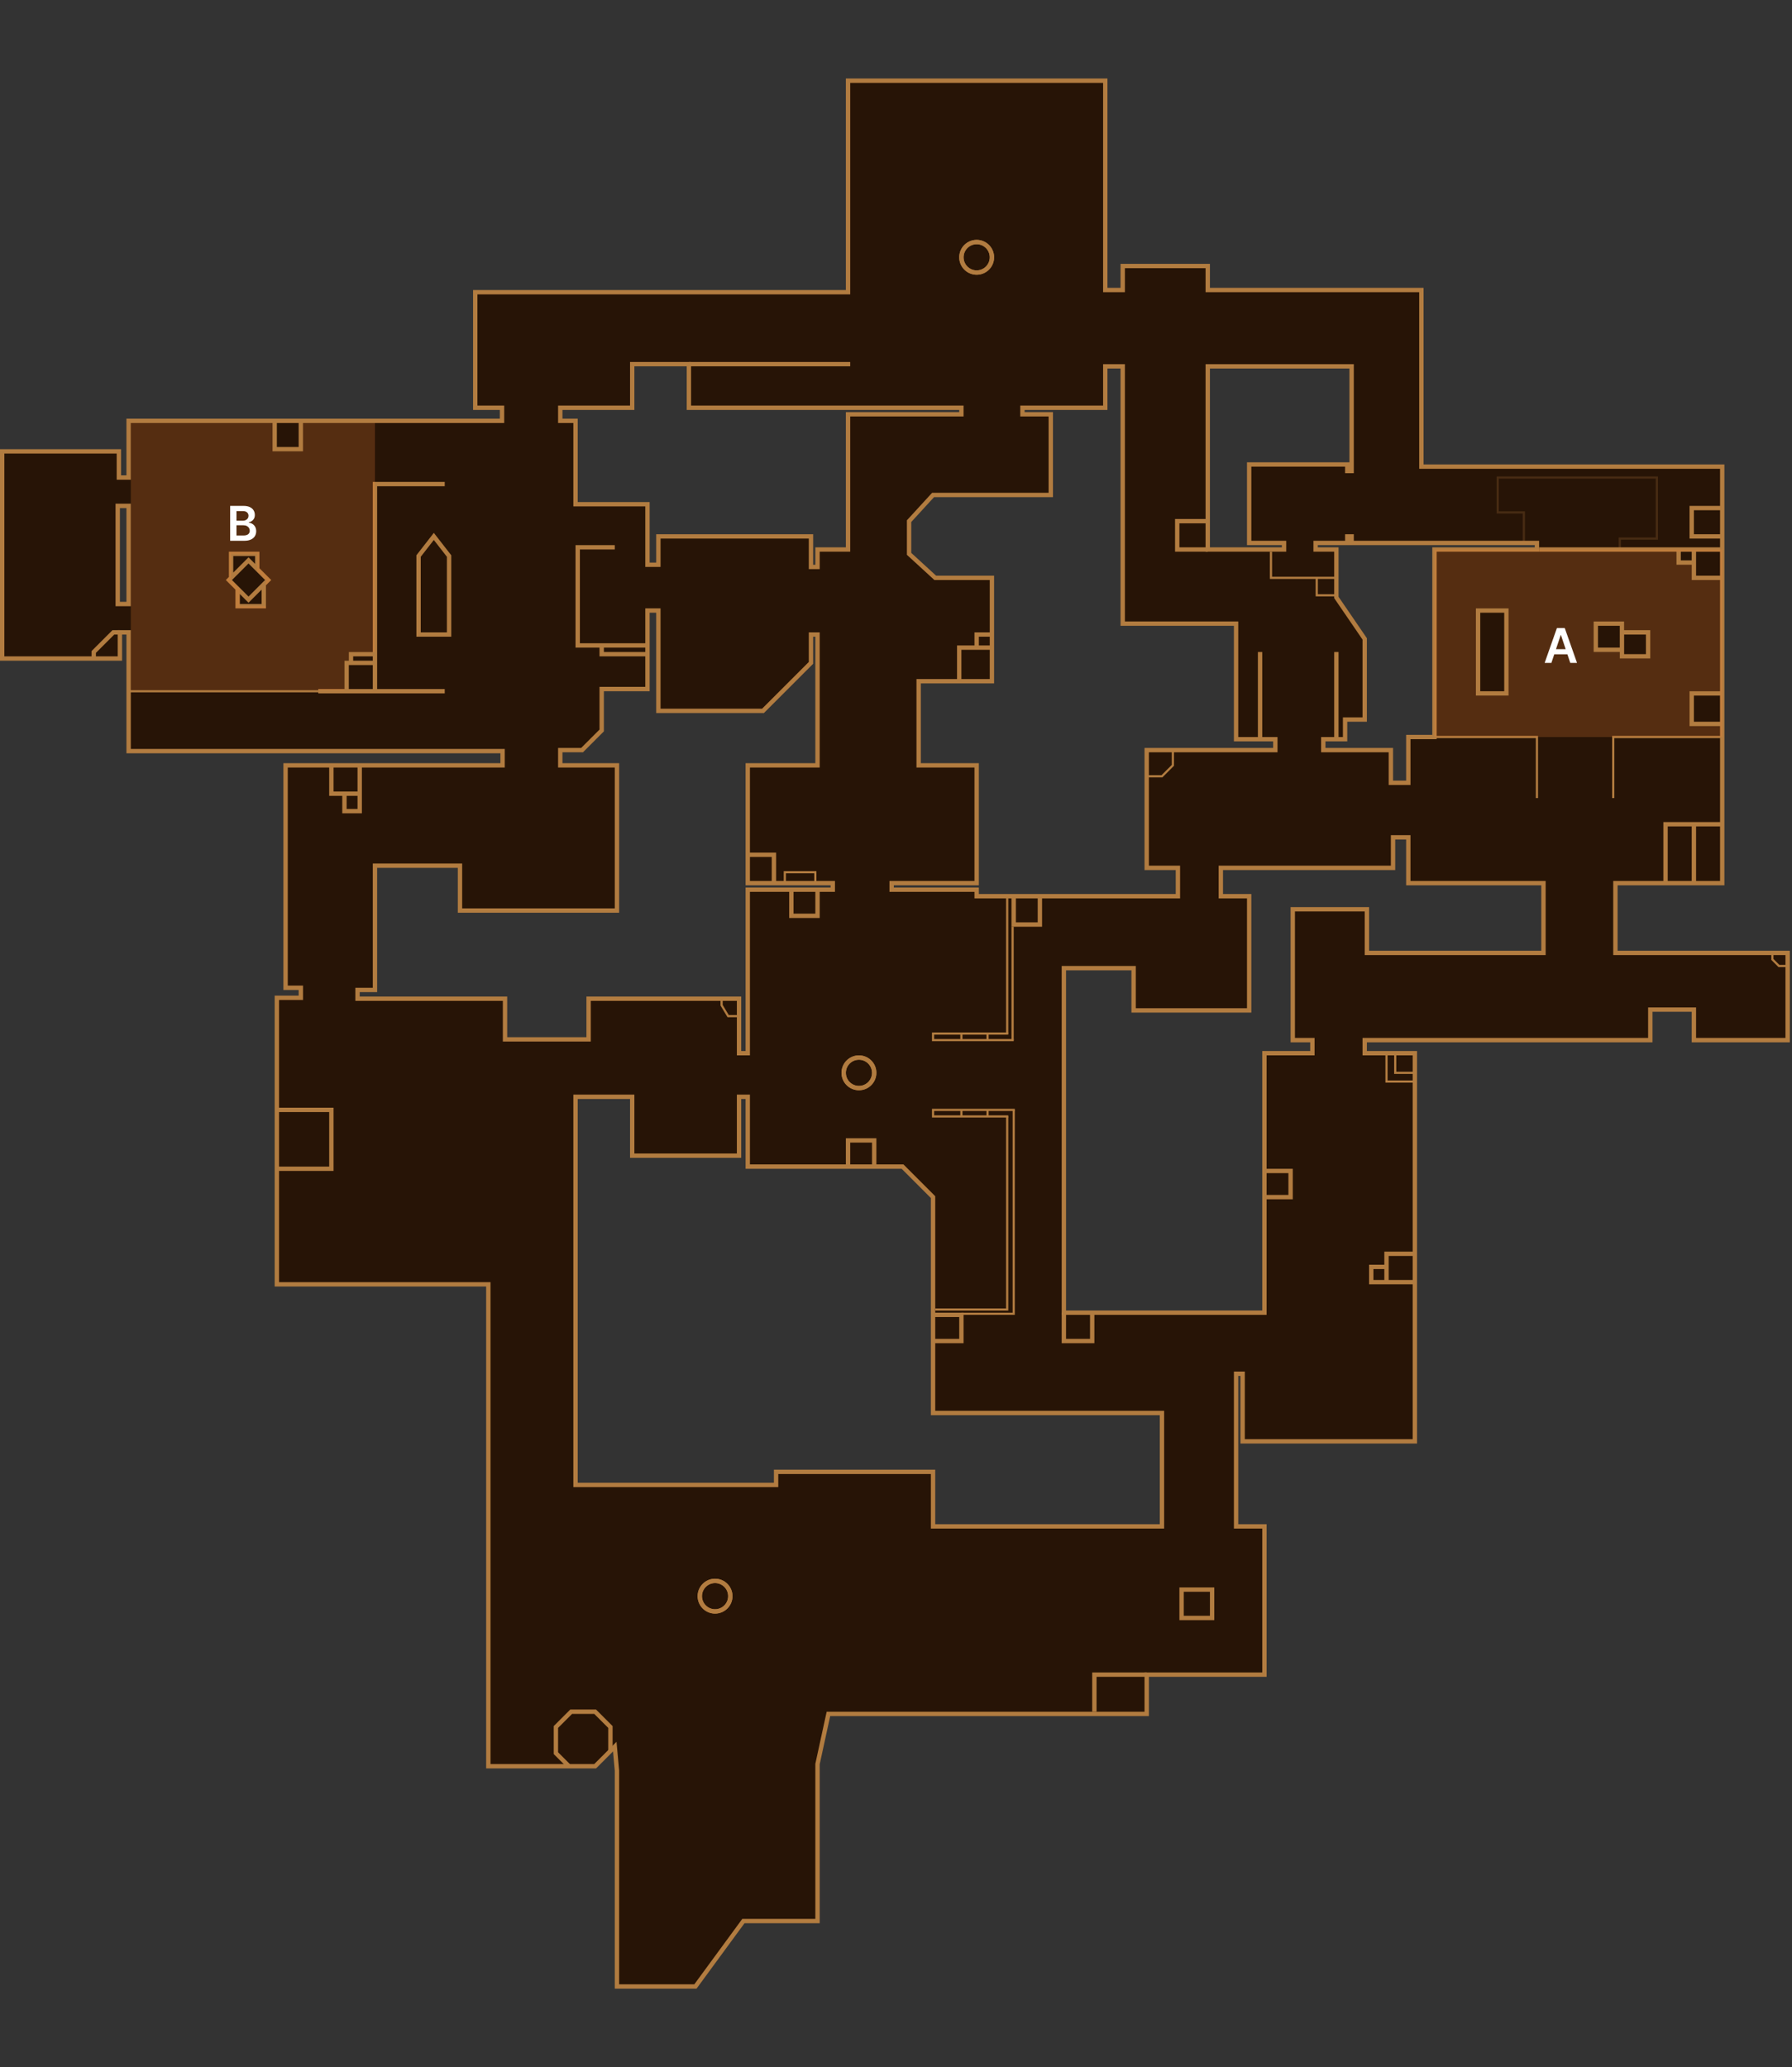 <svg width="411" height="474" viewBox="0 0 411 474" fill="none" xmlns="http://www.w3.org/2000/svg">
<rect x="0" y="0" width="411" height="474" fill="#333333" stroke="none"/>
<path fill-rule="evenodd" clip-rule="evenodd" d="M0.5 151V103.5H27.263V109.5H29.5V96.5H115.144V93.5H109V67H194.5V18.5H253.5V66.5H257.5V61H277V66.5H326V107H395V202.5H370.5V218.5H410V238.5H388.5V231.5H378.5V238.5H313V241.5H324.5V330.5H285V315H283.5V350H290V384H263V393H190L187.5 404.5V440.5H170.5L159.5 455.5H141.5V406L141 400.5L136.5 405H112V294.5H63.5V228.797H69V226.5H65.5V175.5H115.271V172.23H29.5V145H27.5V151H0.5ZM186 130V123H151V129.5H148.5V115.62H132V96.5H128.5V93.5H145V83.5H158V93.5H220.5V95H194.5V126H187.5V130H186ZM294.5 126V124.5H286.5V106.5H309V108H310V84H277V126H294.5ZM323 179.5H319V172H303.5V169.5H308.5V165H313V146.5L306.5 137V126H301.739V124.5H346.5H352.5V126H329V169H323V179.5ZM244 301H290V241.5H301V238.5H296.5V208.5H313.5V218.5H354V202.5H323V192H319.5V199H280V205.5H286.5V231.688H260V222H244V301ZM132 251.5V340.5H178V337.5H214V350H266.5V324H214V274.5L207 267.5H171.5V251.5H169.5V265H145V251.5H132ZM292.5 169.5V172H263V199H270.157V205.5H224V204H204.5V202.5H224V175.5H210.695V156.204H227.5V132.5H214.5L208.5 127V119.5L214 113.5H241V95H234.5V93.5H253.5V84H257.5V143H283.5V169.5H292.5ZM86 227H82V229H115.828V238.329H135V229H169.5V241.5H171.5V204H191V202.5H171.5V175.5H187.5V145.5H186V152L175 163H151V140H148.5V158H138V167.5L133.5 172H128.5V175.5H141.5V208.794H105.5V198.5H86V227ZM27 138.5H29.5V116H27V138.5Z" fill="#271406"/>
<path d="M0.5 103.5V103H0V103.5H0.5ZM0.5 151H0V151.5H0.5V151ZM27.263 103.5H27.763V103H27.263V103.5ZM27.263 109.5H26.763V110H27.263V109.5ZM29.5 109.5V110H30V109.5H29.5ZM29.5 96.5V96H29V96.5H29.5ZM115.144 96.5V97H115.644V96.5H115.144ZM115.144 93.5H115.644V93H115.144V93.5ZM109 93.5H108.5V94H109V93.5ZM109 67V66.5H108.5V67H109ZM194.5 67V67.5H195V67H194.5ZM194.5 18.5V18H194V18.5H194.5ZM253.5 18.5H254V18H253.5V18.5ZM253.5 66.5H253V67H253.5V66.5ZM257.5 66.5V67H258V66.5H257.5ZM257.5 61V60.5H257V61H257.5ZM277 61H277.5V60.5H277V61ZM277 66.5H276.5V67H277V66.5ZM326 66.5H326.5V66H326V66.5ZM326 107H325.5V107.5H326V107ZM395 107H395.5V106.5H395V107ZM395 202.5V203H395.5V202.5H395ZM370.5 202.5V202H370V202.5H370.5ZM370.5 218.5H370V219H370.5V218.5ZM410 218.5H410.5V218H410V218.5ZM410 238.5V239H410.5V238.5H410ZM388.5 238.5H388V239H388.5V238.5ZM388.5 231.5H389V231H388.5V231.5ZM378.5 231.5V231H378V231.5H378.5ZM378.5 238.5V239H379V238.5H378.5ZM313 238.5V238H312.5V238.5H313ZM313 241.5H312.5V242H313V241.5ZM324.5 241.5H325V241H324.5V241.5ZM324.5 330.5V331H325V330.5H324.5ZM285 330.5H284.5V331H285V330.5ZM285 315H285.5V314.5H285V315ZM283.5 315V314.5H283V315H283.5ZM283.5 350H283V350.5H283.5V350ZM290 350H290.5V349.5H290V350ZM290 384V384.5H290.5V384H290ZM263 384V383.5H262.5V384H263ZM263 393V393.5H263.5V393H263ZM190 393V392.5H189.597L189.511 392.894L190 393ZM187.5 404.5L187.011 404.394L187 404.446V404.5H187.5ZM187.5 440.5V441H188V440.5H187.5ZM170.5 440.5V440H170.247L170.097 440.204L170.5 440.5ZM159.5 455.5V456H159.753L159.903 455.796L159.5 455.5ZM141.5 455.5H141V456H141.5V455.5ZM141.5 406H142V405.977L141.998 405.955L141.5 406ZM141 400.5L141.498 400.455L141.401 399.392L140.646 400.146L141 400.5ZM136.5 405V405.5H136.707L136.854 405.354L136.5 405ZM112 405H111.5V405.5H112V405ZM112 294.5H112.5V294H112V294.5ZM63.5 294.5H63V295H63.5V294.5ZM63.5 228.797V228.297H63V228.797H63.5ZM69 228.797V229.297H69.5V228.797H69ZM69 226.5H69.5V226H69V226.5ZM65.5 226.5H65V227H65.5V226.5ZM65.5 175.5V175H65V175.5H65.5ZM115.271 175.5V176H115.771V175.5H115.271ZM115.271 172.23H115.771V171.73H115.271V172.23ZM29.5 172.23H29V172.73H29.5V172.23ZM29.5 145H30V144.5H29.5V145ZM27.5 145V144.5H27V145H27.5ZM27.5 151V151.5H28V151H27.5ZM186 123H186.5V122.5H186V123ZM186 130H185.5V130.5H186V130ZM151 123V122.5H150.5V123H151ZM151 129.5V130H151.5V129.5H151ZM148.5 129.5H148V130H148.5V129.5ZM148.5 115.62H149V115.12H148.5V115.62ZM132 115.62H131.5V116.12H132V115.62ZM132 96.5H132.5V96H132V96.5ZM128.5 96.5H128V97H128.5V96.5ZM128.5 93.5V93H128V93.5H128.5ZM145 93.5V94H145.5V93.5H145ZM145 83.5V83H144.5V83.5H145ZM158 83.5H158.5V83H158V83.5ZM158 93.5H157.5V94H158V93.5ZM220.5 93.5H221V93H220.5V93.5ZM220.5 95V95.5H221V95H220.5ZM194.5 95V94.5H194V95H194.5ZM194.5 126V126.5H195V126H194.5ZM187.5 126V125.5H187V126H187.5ZM187.5 130V130.5H188V130H187.5ZM294.5 124.5H295V124H294.5V124.5ZM294.5 126V126.5H295V126H294.5ZM286.5 124.5H286V125H286.5V124.5ZM286.5 106.5V106H286V106.5H286.5ZM309 106.5H309.5V106H309V106.5ZM309 108H308.5V108.5H309V108ZM310 108V108.5H310.5V108H310ZM310 84H310.5V83.5H310V84ZM277 84V83.5H276.5V84H277ZM277 126H276.5V126.5H277V126ZM319 179.5H318.5V180H319V179.5ZM323 179.5V180H323.5V179.5H323ZM319 172H319.5V171.5H319V172ZM303.5 172H303V172.5H303.5V172ZM303.5 169.5V169H303V169.5H303.5ZM308.5 169.5V170H309V169.5H308.5ZM308.5 165V164.5H308V165H308.5ZM313 165V165.5H313.5V165H313ZM313 146.5H313.5V146.345L313.413 146.218L313 146.5ZM306.5 137H306V137.155L306.087 137.282L306.5 137ZM306.5 126H307V125.5H306.5V126ZM301.739 126H301.239V126.5H301.739V126ZM301.739 124.5V124H301.239V124.5H301.739ZM352.5 124.5H353V124H352.5V124.5ZM352.5 126V126.5H353V126H352.5ZM329 126V125.5H328.5V126H329ZM329 169V169.5H329.5V169H329ZM323 169V168.5H322.5V169H323ZM290 301V301.5H290.5V301H290ZM244 301H243.5V301.5H244V301ZM290 241.5V241H289.5V241.5H290ZM301 241.5V242H301.5V241.5H301ZM301 238.5H301.5V238H301V238.5ZM296.5 238.5H296V239H296.5V238.5ZM296.5 208.5V208H296V208.5H296.5ZM313.5 208.5H314V208H313.5V208.5ZM313.5 218.5H313V219H313.5V218.5ZM354 218.5V219H354.5V218.5H354ZM354 202.5H354.5V202H354V202.5ZM323 202.5H322.5V203H323V202.5ZM323 192H323.5V191.5H323V192ZM319.5 192V191.5H319V192H319.5ZM319.5 199V199.5H320V199H319.5ZM280 199V198.5H279.5V199H280ZM280 205.5H279.5V206H280V205.5ZM286.5 205.5H287V205H286.5V205.5ZM286.5 231.688V232.188H287V231.688H286.5ZM260 231.688H259.5V232.188H260V231.688ZM260 222H260.5V221.5H260V222ZM244 222V221.5H243.5V222H244ZM132 340.5H131.5V341H132V340.5ZM132 251.5V251H131.5V251.5H132ZM178 340.5V341H178.5V340.5H178ZM178 337.5V337H177.5V337.5H178ZM214 337.5H214.5V337H214V337.5ZM214 350H213.5V350.5H214V350ZM266.5 350V350.5H267V350H266.5ZM266.5 324H267V323.5H266.5V324ZM214 324H213.5V324.5H214V324ZM214 274.5H214.5V274.293L214.354 274.146L214 274.5ZM207 267.5L207.354 267.146L207.207 267H207V267.5ZM171.5 267.5H171V268H171.5V267.5ZM171.5 251.5H172V251H171.5V251.5ZM169.5 251.5V251H169V251.5H169.5ZM169.5 265V265.5H170V265H169.5ZM145 265H144.5V265.5H145V265ZM145 251.5H145.5V251H145V251.5ZM292.5 172V172.5H293V172H292.5ZM292.5 169.5H293V169H292.5V169.5ZM263 172V171.5H262.5V172H263ZM263 199H262.5V199.5H263V199ZM270.157 199H270.657V198.5H270.157V199ZM270.157 205.5V206H270.657V205.5H270.157ZM224 205.5H223.5V206H224V205.5ZM224 204H224.5V203.5H224V204ZM204.5 204H204V204.5H204.5V204ZM204.5 202.5V202H204V202.5H204.5ZM224 202.5V203H224.5V202.5H224ZM224 175.5H224.5V175H224V175.5ZM210.695 175.5H210.195V176H210.695V175.5ZM210.695 156.204V155.704H210.195V156.204H210.695ZM227.5 156.204V156.704H228V156.204H227.5ZM227.5 132.5H228V132H227.5V132.5ZM214.5 132.5L214.162 132.869L214.306 133H214.5V132.5ZM208.5 127H208V127.22L208.162 127.369L208.5 127ZM208.5 119.5L208.131 119.162L208 119.306V119.5H208.5ZM214 113.5V113H213.78L213.631 113.162L214 113.5ZM241 113.5V114H241.5V113.5H241ZM241 95H241.5V94.5H241V95ZM234.5 95H234V95.5H234.5V95ZM234.5 93.5V93H234V93.5H234.5ZM253.5 93.5V94H254V93.5H253.5ZM253.5 84V83.5H253V84H253.5ZM257.5 84H258V83.5H257.5V84ZM257.5 143H257V143.5H257.5V143ZM283.5 143H284V142.5H283.5V143ZM283.5 169.5H283V170H283.5V169.5ZM82 227V226.5H81.5V227H82ZM86 227V227.5H86.5V227H86ZM82 229H81.5V229.5H82V229ZM115.828 229H116.328V228.5H115.828V229ZM115.828 238.329H115.328V238.829H115.828V238.329ZM135 238.329V238.829H135.5V238.329H135ZM135 229V228.5H134.5V229H135ZM169.5 229H170V228.5H169.5V229ZM169.5 241.5H169V242H169.5V241.5ZM171.5 241.5V242H172V241.5H171.5ZM171.5 204V203.5H171V204H171.5ZM191 204V204.5H191.5V204H191ZM191 202.5H191.5V202H191V202.5ZM171.5 202.5H171V203H171.5V202.5ZM171.5 175.5V175H171V175.5H171.5ZM187.5 175.5V176H188V175.5H187.5ZM187.5 145.5H188V145H187.5V145.5ZM186 145.5V145H185.5V145.5H186ZM186 152L186.354 152.354L186.5 152.207V152H186ZM175 163V163.5H175.207L175.354 163.354L175 163ZM151 163H150.5V163.5H151V163ZM151 140H151.5V139.5H151V140ZM148.5 140V139.5H148V140H148.5ZM148.5 158V158.5H149V158H148.5ZM138 158V157.5H137.5V158H138ZM138 167.5L138.354 167.854L138.5 167.707V167.5H138ZM133.5 172V172.5H133.707L133.854 172.354L133.5 172ZM128.5 172V171.5H128V172H128.5ZM128.5 175.5H128V176H128.5V175.5ZM141.5 175.5H142V175H141.5V175.5ZM141.5 208.794V209.294H142V208.794H141.5ZM105.5 208.794H105V209.294H105.5V208.794ZM105.5 198.5H106V198H105.5V198.5ZM86 198.5V198H85.5V198.5H86ZM29.5 138.5V139H30V138.5H29.5ZM27 138.5H26.5V139H27V138.5ZM29.5 116H30V115.5H29.5V116ZM27 116V115.5H26.5V116H27ZM0 103.5V151H1V103.5H0ZM27.263 103H0.5V104H27.263V103ZM27.763 109.5V103.5H26.763V109.5H27.763ZM29.5 109H27.263V110H29.5V109ZM29 96.5V109.5H30V96.5H29ZM115.144 96H29.5V97H115.144V96ZM114.644 93.5V96.5H115.644V93.5H114.644ZM109 94H115.144V93H109V94ZM108.5 67V93.5H109.5V67H108.5ZM194.5 66.5H109V67.5H194.5V66.5ZM194 18.5V67H195V18.5H194ZM253.5 18H194.5V19H253.5V18ZM254 66.5V18.5H253V66.5H254ZM257.5 66H253.5V67H257.5V66ZM257 61V66.5H258V61H257ZM277 60.5H257.5V61.5H277V60.5ZM277.5 66.5V61H276.5V66.5H277.5ZM326 66H277V67H326V66ZM326.5 107V66.5H325.5V107H326.5ZM395 106.5H326V107.5H395V106.5ZM395.5 202.5V107H394.5V202.5H395.5ZM370.5 203H395V202H370.5V203ZM371 218.5V202.5H370V218.5H371ZM410 218H370.5V219H410V218ZM410.5 238.5V218.5H409.5V238.5H410.5ZM388.5 239H410V238H388.5V239ZM388 231.5V238.5H389V231.5H388ZM378.5 232H388.5V231H378.5V232ZM379 238.5V231.5H378V238.5H379ZM313 239H378.5V238H313V239ZM313.5 241.5V238.5H312.5V241.5H313.5ZM324.5 241H313V242H324.5V241ZM325 330.5V241.5H324V330.5H325ZM285 331H324.5V330H285V331ZM284.5 315V330.5H285.5V315H284.5ZM283.5 315.5H285V314.5H283.5V315.5ZM284 350V315H283V350H284ZM290 349.5H283.5V350.5H290V349.5ZM290.5 384V350H289.5V384H290.5ZM263 384.5H290V383.5H263V384.5ZM263.5 393V384H262.5V393H263.5ZM190 393.5H263V392.5H190V393.5ZM187.989 404.606L190.489 393.106L189.511 392.894L187.011 404.394L187.989 404.606ZM188 440.5V404.5H187V440.5H188ZM170.5 441H187.5V440H170.5V441ZM159.903 455.796L170.903 440.796L170.097 440.204L159.097 455.204L159.903 455.796ZM141.5 456H159.5V455H141.5V456ZM141 406V455.5H142V406H141ZM140.502 400.545L141.002 406.045L141.998 405.955L141.498 400.455L140.502 400.545ZM136.854 405.354L141.354 400.854L140.646 400.146L136.146 404.646L136.854 405.354ZM112 405.5H136.5V404.5H112V405.5ZM111.5 294.5V405H112.5V294.5H111.5ZM63.5 295H112V294H63.5V295ZM63 228.797V294.5H64V228.797H63ZM69 228.297H63.5V229.297H69V228.297ZM68.5 226.5V228.797H69.5V226.5H68.5ZM65.5 227H69V226H65.5V227ZM65 175.5V226.5H66V175.5H65ZM115.271 175H65.5V176H115.271V175ZM114.771 172.23V175.5H115.771V172.23H114.771ZM29.5 172.73H115.271V171.73H29.5V172.73ZM29 145V172.23H30V145H29ZM27.5 145.5H29.5V144.5H27.5V145.5ZM28 151V145H27V151H28ZM0.5 151.5H27.5V150.5H0.5V151.5ZM185.5 123V130H186.5V123H185.5ZM151 123.5H186V122.5H151V123.5ZM151.5 129.5V123H150.5V129.5H151.5ZM148.5 130H151V129H148.5V130ZM148 115.62V129.5H149V115.62H148ZM132 116.12H148.5V115.12H132V116.12ZM131.5 96.5V115.62H132.5V96.5H131.5ZM128.5 97H132V96H128.5V97ZM128 93.5V96.5H129V93.5H128ZM145 93H128.5V94H145V93ZM144.5 83.5V93.5H145.5V83.5H144.5ZM158 83H145V84H158V83ZM158.5 93.5V83.5H157.5V93.5H158.5ZM220.5 93H158V94H220.5V93ZM221 95V93.5H220V95H221ZM194.5 95.5H220.5V94.5H194.5V95.5ZM195 126V95H194V126H195ZM187.5 126.5H194.5V125.5H187.5V126.5ZM188 130V126H187V130H188ZM186 130.5H187.5V129.5H186V130.5ZM294 124.5V126H295V124.5H294ZM286.5 125H294.5V124H286.5V125ZM286 106.5V124.5H287V106.5H286ZM309 106H286.5V107H309V106ZM309.5 108V106.5H308.5V108H309.5ZM310 107.5H309V108.5H310V107.5ZM309.5 84V108H310.5V84H309.5ZM277 84.5H310V83.5H277V84.5ZM277.5 126V84H276.5V126H277.5ZM294.5 125.5H277V126.5H294.5V125.5ZM319 180H323V179H319V180ZM318.5 172V179.5H319.5V172H318.5ZM303.5 172.5H319V171.5H303.5V172.5ZM303 169.5V172H304V169.5H303ZM308.5 169H303.5V170H308.5V169ZM308 165V169.5H309V165H308ZM313 164.5H308.5V165.5H313V164.5ZM312.5 146.5V165H313.5V146.5H312.5ZM306.087 137.282L312.587 146.782L313.413 146.218L306.913 136.718L306.087 137.282ZM306 126V137H307V126H306ZM301.739 126.5H306.5V125.5H301.739V126.5ZM301.239 124.5V126H302.239V124.5H301.239ZM346.5 124H301.739V125H346.5V124ZM352.5 124H346.5V125H352.5V124ZM353 126V124.5H352V126H353ZM329 126.5H352.5V125.5H329V126.5ZM329.5 169V126H328.5V169H329.5ZM323 169.5H329V168.5H323V169.5ZM323.5 179.5V169H322.5V179.5H323.5ZM290 300.5H244V301.5H290V300.5ZM289.5 241.5V301H290.5V241.5H289.5ZM301 241H290V242H301V241ZM300.5 238.5V241.5H301.5V238.5H300.5ZM296.5 239H301V238H296.5V239ZM296 208.5V238.5H297V208.5H296ZM313.5 208H296.5V209H313.5V208ZM314 218.5V208.5H313V218.5H314ZM354 218H313.5V219H354V218ZM353.5 202.5V218.5H354.5V202.5H353.5ZM323 203H354V202H323V203ZM322.5 192V202.5H323.5V192H322.5ZM319.5 192.5H323V191.5H319.5V192.5ZM320 199V192H319V199H320ZM280 199.5H319.5V198.5H280V199.5ZM280.5 205.5V199H279.5V205.5H280.5ZM286.5 205H280V206H286.5V205ZM287 231.688V205.5H286V231.688H287ZM260 232.188H286.5V231.188H260V232.188ZM259.5 222V231.688H260.5V222H259.5ZM244 222.5H260V221.5H244V222.5ZM244.5 301V222H243.5V301H244.5ZM132.5 340.5V251.5H131.5V340.5H132.5ZM178 340H132V341H178V340ZM177.5 337.5V340.5H178.5V337.5H177.5ZM214 337H178V338H214V337ZM214.5 350V337.5H213.5V350H214.5ZM266.5 349.5H214V350.5H266.5V349.5ZM266 324V350H267V324H266ZM214 324.5H266.5V323.5H214V324.5ZM213.5 274.5V324H214.5V274.5H213.5ZM206.646 267.854L213.646 274.854L214.354 274.146L207.354 267.146L206.646 267.854ZM171.5 268H207V267H171.5V268ZM171 251.5V267.5H172V251.5H171ZM169.5 252H171.5V251H169.5V252ZM170 265V251.5H169V265H170ZM145 265.5H169.5V264.5H145V265.5ZM144.5 251.5V265H145.5V251.5H144.5ZM132 252H145V251H132V252ZM293 172V169.5H292V172H293ZM263 172.5H292.5V171.5H263V172.5ZM263.5 199V172H262.5V199H263.5ZM270.157 198.5H263V199.5H270.157V198.5ZM270.657 205.5V199H269.657V205.5H270.657ZM224 206H270.157V205H224V206ZM223.5 204V205.5H224.5V204H223.5ZM204.5 204.5H224V203.5H204.5V204.5ZM204 202.5V204H205V202.5H204ZM224 202H204.5V203H224V202ZM223.5 175.5V202.5H224.5V175.5H223.5ZM210.695 176H224V175H210.695V176ZM210.195 156.204V175.5H211.195V156.204H210.195ZM227.5 155.704H210.695V156.704H227.5V155.704ZM227 132.5V156.204H228V132.5H227ZM214.5 133H227.5V132H214.5V133ZM208.162 127.369L214.162 132.869L214.838 132.131L208.838 126.631L208.162 127.369ZM208 119.5V127H209V119.5H208ZM213.631 113.162L208.131 119.162L208.869 119.838L214.369 113.838L213.631 113.162ZM241 113H214V114H241V113ZM240.5 95V113.5H241.5V95H240.5ZM234.5 95.5H241V94.5H234.5V95.5ZM234 93.5V95H235V93.5H234ZM253.5 93H234.5V94H253.5V93ZM253 84V93.5H254V84H253ZM257.5 83.5H253.5V84.5H257.5V83.5ZM258 143V84H257V143H258ZM283.5 142.5H257.5V143.5H283.5V142.5ZM284 169.5V143H283V169.5H284ZM292.5 169H283.5V170H292.5V169ZM82 227.5H86V226.5H82V227.5ZM82.5 229V227H81.5V229H82.5ZM115.828 228.5H82V229.5H115.828V228.5ZM116.328 238.329V229H115.328V238.329H116.328ZM135 237.829H115.828V238.829H135V237.829ZM134.5 229V238.329H135.5V229H134.5ZM169.5 228.5H135V229.5H169.5V228.5ZM170 241.5V229H169V241.5H170ZM171.5 241H169.5V242H171.5V241ZM171 204V241.5H172V204H171ZM191 203.5H171.5V204.5H191V203.5ZM190.5 202.5V204H191.5V202.5H190.5ZM171.5 203H191V202H171.5V203ZM171 175.5V202.5H172V175.5H171ZM187.5 175H171.5V176H187.5V175ZM187 145.5V175.5H188V145.5H187ZM186 146H187.5V145H186V146ZM186.5 152V145.5H185.5V152H186.5ZM175.354 163.354L186.354 152.354L185.646 151.646L174.646 162.646L175.354 163.354ZM151 163.5H175V162.5H151V163.5ZM150.5 140V163H151.5V140H150.5ZM148.5 140.5H151V139.5H148.5V140.5ZM149 158V140H148V158H149ZM138 158.5H148.5V157.5H138V158.5ZM138.5 167.5V158H137.5V167.5H138.5ZM133.854 172.354L138.354 167.854L137.646 167.146L133.146 171.646L133.854 172.354ZM128.5 172.5H133.5V171.5H128.5V172.5ZM129 175.5V172H128V175.5H129ZM141.5 175H128.5V176H141.5V175ZM142 208.794V175.5H141V208.794H142ZM105.5 209.294H141.5V208.294H105.5V209.294ZM105 198.5V208.794H106V198.5H105ZM86 199H105.5V198H86V199ZM86.5 227V198.5H85.5V227H86.5ZM29.5 138H27V139H29.5V138ZM29 116V138.5H30V116H29ZM27 116.5H29.5V115.5H27V116.5ZM27.5 138.5V116H26.5V138.5H27.5Z" fill="#B27C40"/>
<path d="M324.5 287.5H318V290.5M318 294H324.5M318 294H314.5V290.5H318M318 294V290.5M290 274.5H296V268.5H290M382 202.5V189H388.5M395 189H388.5M388.5 202.5V189M395 166H388V159H395M372 149H366V143H372V145M372 149V150.5H378V145H372M372 149V145M395 123H388V116.5H395M289 169.5V149.5M306.5 169.5V149.5M232.5 205.5V212H238.5V205.5M158 83.5H195M102 111H86V150M86 158.5H102M86 158.5V152M86 158.5H79.5M53 132.5L57 128.5L59 130.5M53 132.5L52.5 133L54.5 135M53 132.5V127H59V130.5M59 130.5L61.5 133L60.5 134M60.5 134L57 137.5L54.5 135M60.5 134V139H54.5V135M63 96.5V103H69V96.5M27.5 145H26L21.5 149.5V151M76 175.5V182H79M82.5 182V175.5M82.5 182H79M82.5 182V186H79V182M63.5 254.5H76V268H63.5M141 125.5H132.5V148H138M148.5 148H138M138 148V150H148.5M73 158.5H79.5M171.5 196H177.5V202.5M181.5 204V210H187.5V204M194.5 267.5V261.5H200.5V267.5M244 301V307.5H250.5V301M214 307.5H220.5V301.5H214M277 119.5H270V126H277M227.5 145.5H224V148.5M224 148.5H227.5M224 148.5H220V156M86 152V150M86 152H80.5M79.5 158.5V152H80.5M86 150H80.5V152M263 384H251V392.5M353 126H385M385 126H388.5M385 126V129H388.5M388.5 126H395M388.5 126V129M395 132.5H388.5V129M130.5 405L127.5 402V396L131 392.5H136.5L140 396V401.5M309 124.5V123H310V124.5M339 140V159H345.5V140H339ZM99.5 123L96 127.5V145.5H103V127.5L99.5 123ZM271 364.5H278V371H271V364.5Z" stroke="#B27C40"/>
<path d="M352.5 183V169H329M370 183V169H395M291.5 126.5V132.5H302M306.5 132.5H302M302 132.5V136.5H306.5M318 241.5V248H324.5M324.5 246H320V241.5M73.5 158.5H29.5M180 202.5V200H187V202.5" stroke="#B27C40" stroke-width="0.5"/>
<path d="M220.5 301.249H232.5V254.5M214.5 300.276H231V256M232.248 238.48V212.48M231 206V237" stroke="#B27C40" stroke-width="0.5"/>
<path d="M232.75 254.5H226.5M231.25 256H226.5M232.5 238.5H226.5M231.247 237H226.5M220.5 238.5H214V237H220.5M220.5 238.5V237M220.5 238.5H226.5M220.5 237H226.5M226.5 238.5V237M220.5 254.5H214V256H220.5M220.5 254.5V256M220.5 254.5H226.5M220.5 256H226.5M226.5 256V254.5" stroke="#B27C40" stroke-width="0.5"/>
<circle cx="164" cy="366" r="3.5" stroke="#B27C40"/>
<circle cx="164" cy="366" r="3.5" stroke="#B27C40"/>
<circle cx="197" cy="246" r="3.5" stroke="#B27C40"/>
<circle cx="197" cy="246" r="3.5" stroke="#B27C40"/>
<circle cx="224" cy="59" r="3.5" stroke="#B27C40"/>
<circle cx="224" cy="59" r="3.5" stroke="#B27C40"/>
<path d="M263 178H266.5L269 175.5V172M165.5 229V230.5L167 233H169.5M406.5 218.5V220L408 221.5H410" stroke="#B27C40" stroke-width="0.5"/>
<path fill-rule="evenodd" clip-rule="evenodd" d="M62.5 97H30V158.247H79V151.5H80V149.5H86V97H69.5V103.5H62.5V97ZM59 127H53V133L55 135V139H61V133L59 131V127Z" fill="#F08234" fill-opacity="0.23"/>
<path d="M52.789 124V116H55.852C56.43 116 56.91 116.091 57.293 116.273C57.678 116.453 57.966 116.699 58.156 117.012C58.349 117.324 58.445 117.678 58.445 118.074C58.445 118.4 58.383 118.678 58.258 118.91C58.133 119.139 57.965 119.326 57.754 119.469C57.543 119.612 57.307 119.715 57.047 119.777V119.855C57.331 119.871 57.603 119.958 57.863 120.117C58.126 120.273 58.341 120.495 58.508 120.781C58.675 121.068 58.758 121.414 58.758 121.82C58.758 122.234 58.658 122.607 58.457 122.937C58.257 123.266 57.954 123.525 57.551 123.715C57.147 123.905 56.639 124 56.027 124H52.789ZM54.238 122.789H55.797C56.323 122.789 56.702 122.689 56.934 122.488C57.168 122.285 57.285 122.025 57.285 121.707C57.285 121.47 57.227 121.257 57.109 121.066C56.992 120.874 56.825 120.723 56.609 120.613C56.393 120.501 56.135 120.445 55.836 120.445H54.238V122.789ZM54.238 119.402H55.672C55.922 119.402 56.147 119.357 56.348 119.266C56.548 119.172 56.706 119.04 56.82 118.871C56.938 118.699 56.996 118.496 56.996 118.262C56.996 117.952 56.887 117.697 56.668 117.496C56.452 117.296 56.13 117.195 55.703 117.195H54.238V119.402Z" fill="white"/>
<path fill-rule="evenodd" clip-rule="evenodd" d="M395 126H329V169H395V126ZM346 139.5H338.5V159.5H346V139.5ZM365.5 142.5H372.5V144.5H378.5V151H372.5H371.5V149.5H365.5V142.5ZM394.5 158.5H387.5V166.5H394.5V158.5ZM388 126.5H394.5V133H388V129.5H384.5V126.5H388Z" fill="#F08234" fill-opacity="0.23"/>
<path d="M355.816 152H354.27L357.086 144H358.875L361.695 152H360.148L358.012 145.641H357.949L355.816 152ZM355.867 148.863H360.086V150.027H355.867V148.863Z" fill="white"/>
<path d="M349.5 124.5V117.5H343.5V109.5H380V123.5H371.5V126" stroke="#B27C40" stroke-opacity="0.23" stroke-width="0.5"/>
</svg>
